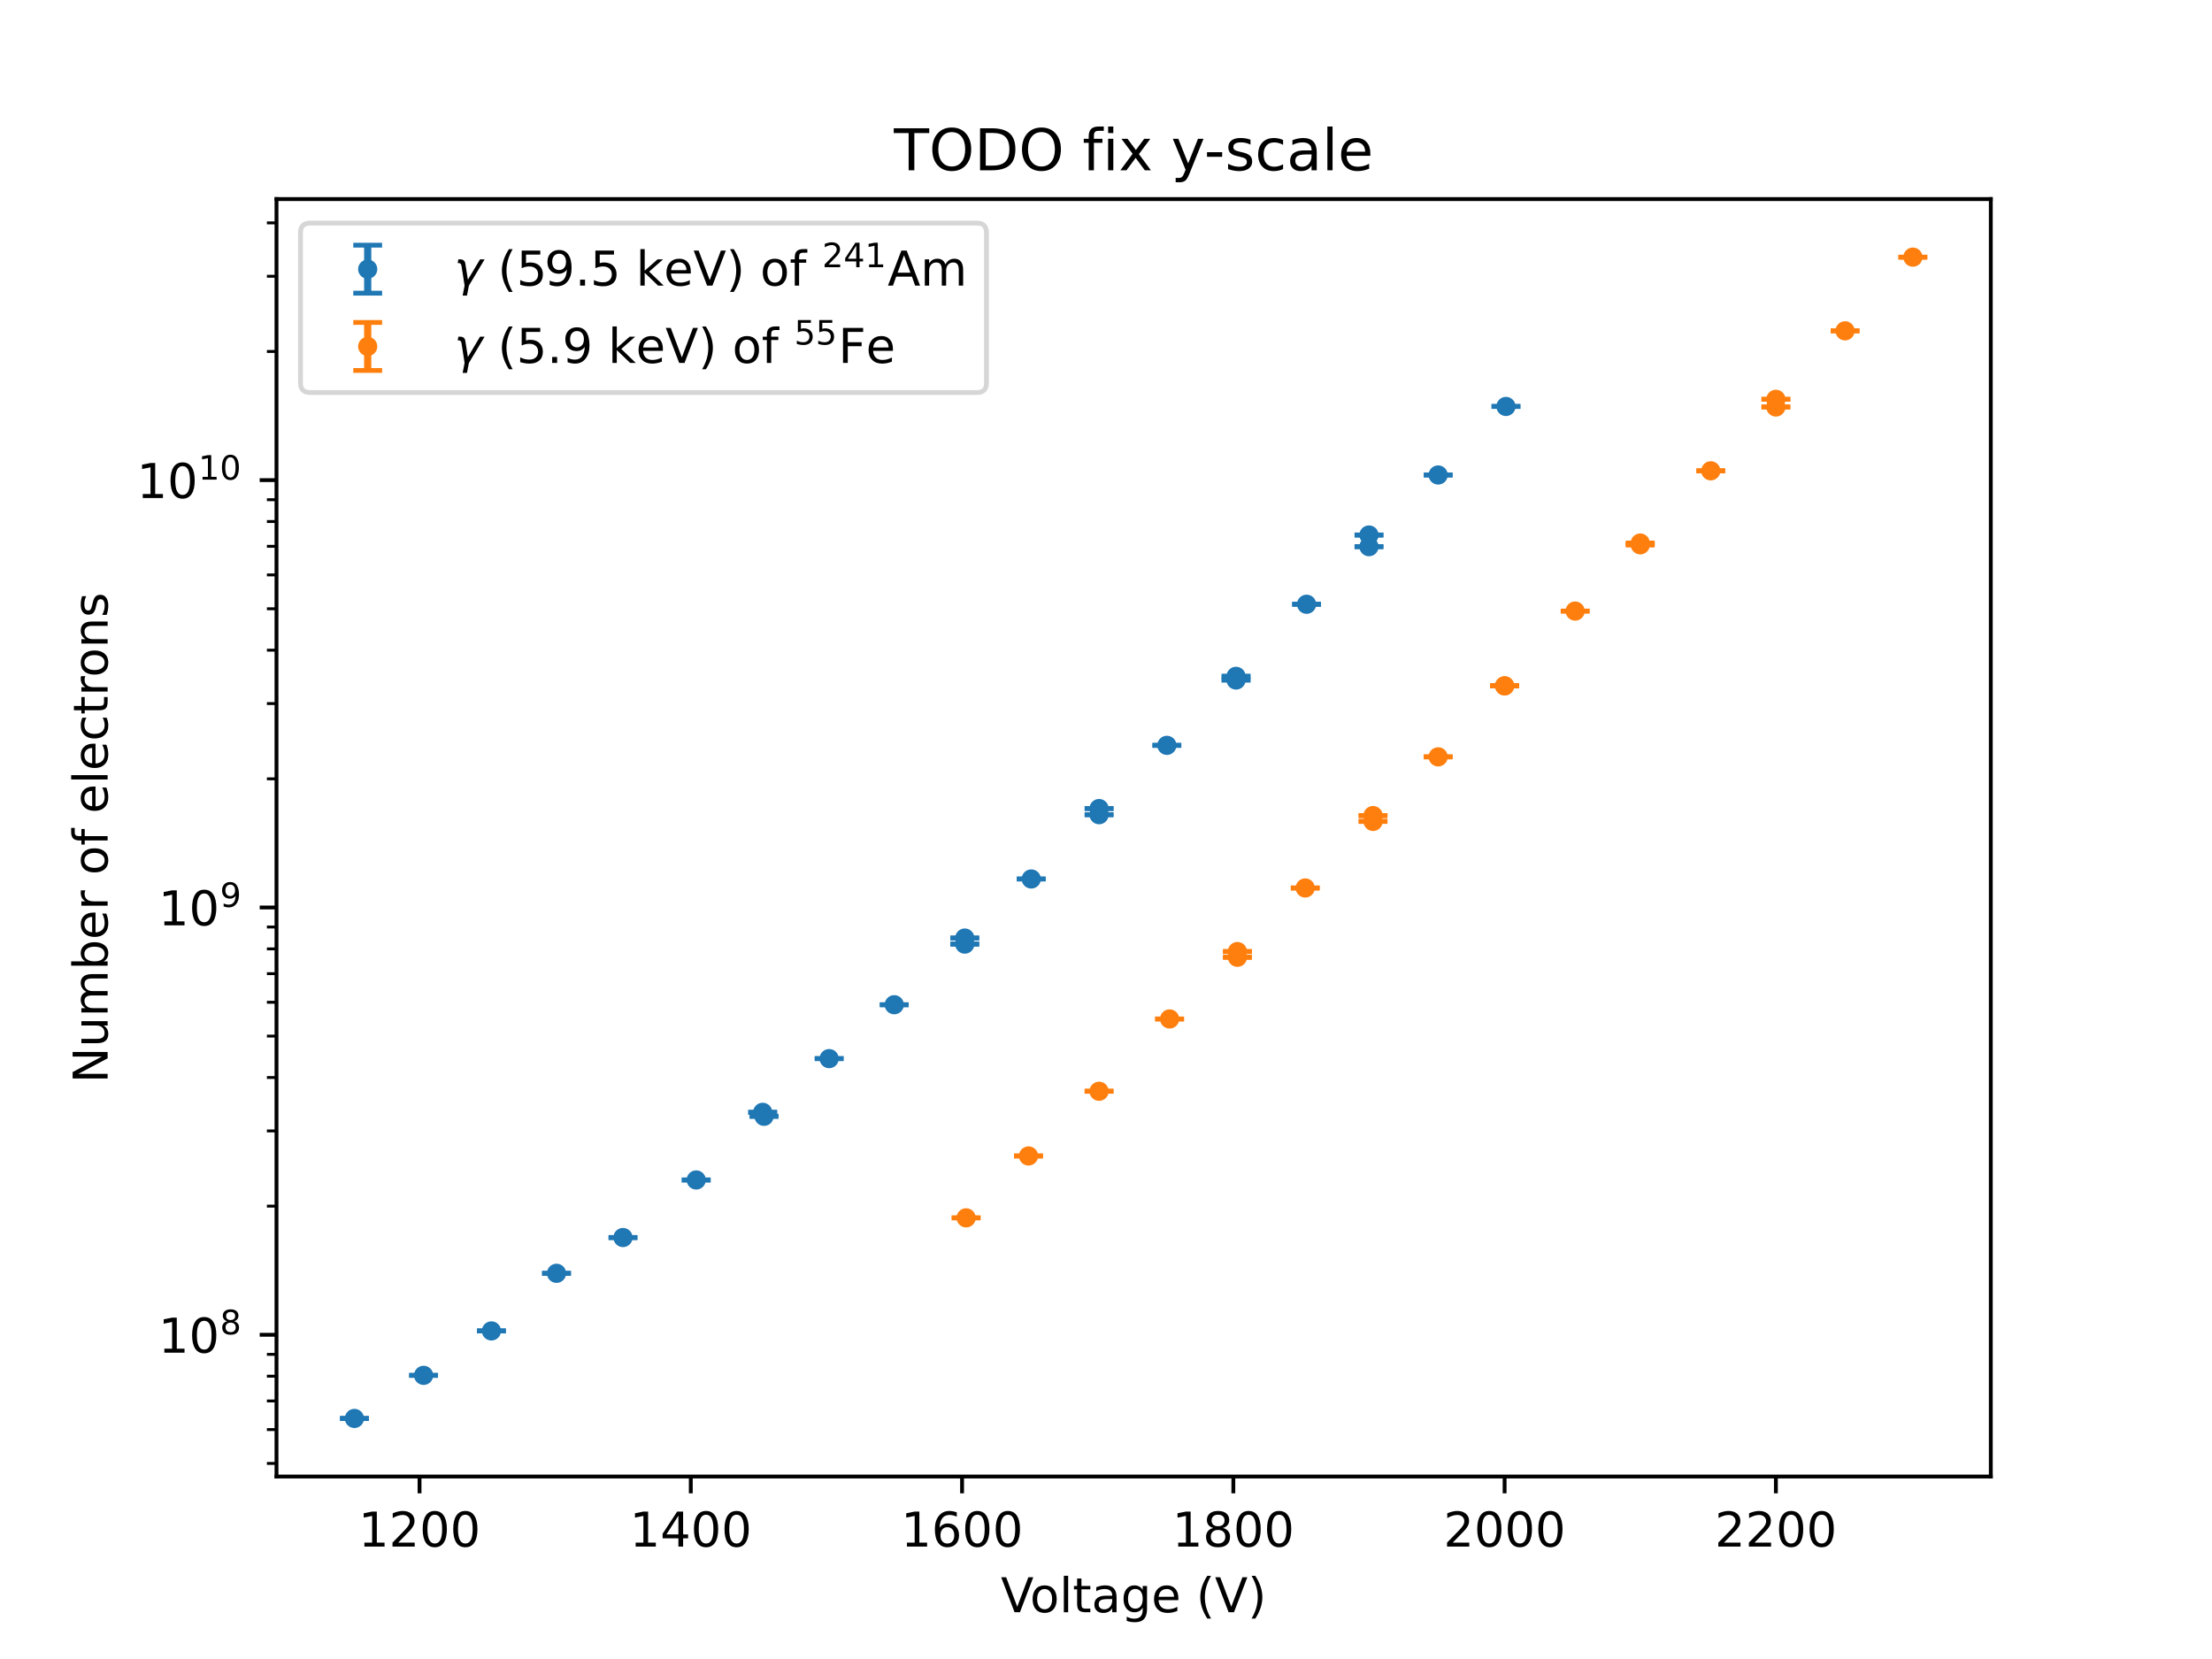 <?xml version="1.0" encoding="utf-8" standalone="no"?>
<!DOCTYPE svg PUBLIC "-//W3C//DTD SVG 1.1//EN"
  "http://www.w3.org/Graphics/SVG/1.1/DTD/svg11.dtd">
<!-- Created with matplotlib (https://matplotlib.org/) -->
<svg height="345.6pt" version="1.1" viewBox="0 0 460.8 345.6" width="460.8pt" xmlns="http://www.w3.org/2000/svg" xmlns:xlink="http://www.w3.org/1999/xlink">
 <defs>
  <style type="text/css">*{stroke-linecap:butt;stroke-linejoin:round;}</style>
 </defs>
 <g id="figure_1">
  <g id="patch_1">
   <path d="M 0 345.6 
L 460.8 345.6 
L 460.8 0 
L 0 0 
z
" style="fill:#ffffff;"/>
  </g>
  <g id="axes_1">
   <g id="patch_2">
    <path d="M 57.6 307.584 
L 414.72 307.584 
L 414.72 41.472 
L 57.6 41.472 
z
" style="fill:#ffffff;"/>
   </g>
   <g id="matplotlib.axis_1">
    <g id="xtick_1">
     <g id="line2d_1">
      <defs>
       <path d="M 0 0 
L 0 3.5 
" id="meca6035b9a" style="stroke:#000000;stroke-width:0.8;"/>
      </defs>
      <g>
       <use style="stroke:#000000;stroke-width:0.8;" x="87.395" xlink:href="#meca6035b9a" y="307.584"/>
      </g>
     </g>
     <g id="text_1">
      <!-- 1200 -->
      <g transform="translate(74.67 322.182)scale(0.1 -0.1)">
       <defs>
        <path d="M 12.406 8.297 
L 28.516 8.297 
L 28.516 63.922 
L 10.984 60.406 
L 10.984 69.391 
L 28.422 72.906 
L 38.281 72.906 
L 38.281 8.297 
L 54.391 8.297 
L 54.391 0 
L 12.406 0 
z
" id="DejaVuSans-49"/>
        <path d="M 19.188 8.297 
L 53.609 8.297 
L 53.609 0 
L 7.328 0 
L 7.328 8.297 
Q 12.938 14.109 22.625 23.891 
Q 32.328 33.688 34.812 36.531 
Q 39.547 41.844 41.422 45.531 
Q 43.312 49.219 43.312 52.781 
Q 43.312 58.594 39.234 62.25 
Q 35.156 65.922 28.609 65.922 
Q 23.969 65.922 18.812 64.312 
Q 13.672 62.703 7.812 59.422 
L 7.812 69.391 
Q 13.766 71.781 18.938 73 
Q 24.125 74.219 28.422 74.219 
Q 39.75 74.219 46.484 68.547 
Q 53.219 62.891 53.219 53.422 
Q 53.219 48.922 51.531 44.891 
Q 49.859 40.875 45.406 35.406 
Q 44.188 33.984 37.641 27.219 
Q 31.109 20.453 19.188 8.297 
z
" id="DejaVuSans-50"/>
        <path d="M 31.781 66.406 
Q 24.172 66.406 20.328 58.906 
Q 16.5 51.422 16.5 36.375 
Q 16.5 21.391 20.328 13.891 
Q 24.172 6.391 31.781 6.391 
Q 39.453 6.391 43.281 13.891 
Q 47.125 21.391 47.125 36.375 
Q 47.125 51.422 43.281 58.906 
Q 39.453 66.406 31.781 66.406 
z
M 31.781 74.219 
Q 44.047 74.219 50.516 64.516 
Q 56.984 54.828 56.984 36.375 
Q 56.984 17.969 50.516 8.266 
Q 44.047 -1.422 31.781 -1.422 
Q 19.531 -1.422 13.062 8.266 
Q 6.594 17.969 6.594 36.375 
Q 6.594 54.828 13.062 64.516 
Q 19.531 74.219 31.781 74.219 
z
" id="DejaVuSans-48"/>
       </defs>
       <use xlink:href="#DejaVuSans-49"/>
       <use x="63.623" xlink:href="#DejaVuSans-50"/>
       <use x="127.246" xlink:href="#DejaVuSans-48"/>
       <use x="190.869" xlink:href="#DejaVuSans-48"/>
      </g>
     </g>
    </g>
    <g id="xtick_2">
     <g id="line2d_2">
      <g>
       <use style="stroke:#000000;stroke-width:0.8;" x="143.906" xlink:href="#meca6035b9a" y="307.584"/>
      </g>
     </g>
     <g id="text_2">
      <!-- 1400 -->
      <g transform="translate(131.181 322.182)scale(0.1 -0.1)">
       <defs>
        <path d="M 37.797 64.312 
L 12.891 25.391 
L 37.797 25.391 
z
M 35.203 72.906 
L 47.609 72.906 
L 47.609 25.391 
L 58.016 25.391 
L 58.016 17.188 
L 47.609 17.188 
L 47.609 0 
L 37.797 0 
L 37.797 17.188 
L 4.891 17.188 
L 4.891 26.703 
z
" id="DejaVuSans-52"/>
       </defs>
       <use xlink:href="#DejaVuSans-49"/>
       <use x="63.623" xlink:href="#DejaVuSans-52"/>
       <use x="127.246" xlink:href="#DejaVuSans-48"/>
       <use x="190.869" xlink:href="#DejaVuSans-48"/>
      </g>
     </g>
    </g>
    <g id="xtick_3">
     <g id="line2d_3">
      <g>
       <use style="stroke:#000000;stroke-width:0.8;" x="200.417" xlink:href="#meca6035b9a" y="307.584"/>
      </g>
     </g>
     <g id="text_3">
      <!-- 1600 -->
      <g transform="translate(187.692 322.182)scale(0.1 -0.1)">
       <defs>
        <path d="M 33.016 40.375 
Q 26.375 40.375 22.484 35.828 
Q 18.609 31.297 18.609 23.391 
Q 18.609 15.531 22.484 10.953 
Q 26.375 6.391 33.016 6.391 
Q 39.656 6.391 43.531 10.953 
Q 47.406 15.531 47.406 23.391 
Q 47.406 31.297 43.531 35.828 
Q 39.656 40.375 33.016 40.375 
z
M 52.594 71.297 
L 52.594 62.312 
Q 48.875 64.062 45.094 64.984 
Q 41.312 65.922 37.594 65.922 
Q 27.828 65.922 22.672 59.328 
Q 17.531 52.734 16.797 39.406 
Q 19.672 43.656 24.016 45.922 
Q 28.375 48.188 33.594 48.188 
Q 44.578 48.188 50.953 41.516 
Q 57.328 34.859 57.328 23.391 
Q 57.328 12.156 50.688 5.359 
Q 44.047 -1.422 33.016 -1.422 
Q 20.359 -1.422 13.672 8.266 
Q 6.984 17.969 6.984 36.375 
Q 6.984 53.656 15.188 63.938 
Q 23.391 74.219 37.203 74.219 
Q 40.922 74.219 44.703 73.484 
Q 48.484 72.75 52.594 71.297 
z
" id="DejaVuSans-54"/>
       </defs>
       <use xlink:href="#DejaVuSans-49"/>
       <use x="63.623" xlink:href="#DejaVuSans-54"/>
       <use x="127.246" xlink:href="#DejaVuSans-48"/>
       <use x="190.869" xlink:href="#DejaVuSans-48"/>
      </g>
     </g>
    </g>
    <g id="xtick_4">
     <g id="line2d_4">
      <g>
       <use style="stroke:#000000;stroke-width:0.8;" x="256.928" xlink:href="#meca6035b9a" y="307.584"/>
      </g>
     </g>
     <g id="text_4">
      <!-- 1800 -->
      <g transform="translate(244.203 322.182)scale(0.1 -0.1)">
       <defs>
        <path d="M 31.781 34.625 
Q 24.75 34.625 20.719 30.859 
Q 16.703 27.094 16.703 20.516 
Q 16.703 13.922 20.719 10.156 
Q 24.75 6.391 31.781 6.391 
Q 38.812 6.391 42.859 10.172 
Q 46.922 13.969 46.922 20.516 
Q 46.922 27.094 42.891 30.859 
Q 38.875 34.625 31.781 34.625 
z
M 21.922 38.812 
Q 15.578 40.375 12.031 44.719 
Q 8.5 49.078 8.5 55.328 
Q 8.5 64.062 14.719 69.141 
Q 20.953 74.219 31.781 74.219 
Q 42.672 74.219 48.875 69.141 
Q 55.078 64.062 55.078 55.328 
Q 55.078 49.078 51.531 44.719 
Q 48 40.375 41.703 38.812 
Q 48.828 37.156 52.797 32.312 
Q 56.781 27.484 56.781 20.516 
Q 56.781 9.906 50.312 4.234 
Q 43.844 -1.422 31.781 -1.422 
Q 19.734 -1.422 13.25 4.234 
Q 6.781 9.906 6.781 20.516 
Q 6.781 27.484 10.781 32.312 
Q 14.797 37.156 21.922 38.812 
z
M 18.312 54.391 
Q 18.312 48.734 21.844 45.562 
Q 25.391 42.391 31.781 42.391 
Q 38.141 42.391 41.719 45.562 
Q 45.312 48.734 45.312 54.391 
Q 45.312 60.062 41.719 63.234 
Q 38.141 66.406 31.781 66.406 
Q 25.391 66.406 21.844 63.234 
Q 18.312 60.062 18.312 54.391 
z
" id="DejaVuSans-56"/>
       </defs>
       <use xlink:href="#DejaVuSans-49"/>
       <use x="63.623" xlink:href="#DejaVuSans-56"/>
       <use x="127.246" xlink:href="#DejaVuSans-48"/>
       <use x="190.869" xlink:href="#DejaVuSans-48"/>
      </g>
     </g>
    </g>
    <g id="xtick_5">
     <g id="line2d_5">
      <g>
       <use style="stroke:#000000;stroke-width:0.8;" x="313.439" xlink:href="#meca6035b9a" y="307.584"/>
      </g>
     </g>
     <g id="text_5">
      <!-- 2000 -->
      <g transform="translate(300.714 322.182)scale(0.1 -0.1)">
       <use xlink:href="#DejaVuSans-50"/>
       <use x="63.623" xlink:href="#DejaVuSans-48"/>
       <use x="127.246" xlink:href="#DejaVuSans-48"/>
       <use x="190.869" xlink:href="#DejaVuSans-48"/>
      </g>
     </g>
    </g>
    <g id="xtick_6">
     <g id="line2d_6">
      <g>
       <use style="stroke:#000000;stroke-width:0.8;" x="369.949" xlink:href="#meca6035b9a" y="307.584"/>
      </g>
     </g>
     <g id="text_6">
      <!-- 2200 -->
      <g transform="translate(357.224 322.182)scale(0.1 -0.1)">
       <use xlink:href="#DejaVuSans-50"/>
       <use x="63.623" xlink:href="#DejaVuSans-50"/>
       <use x="127.246" xlink:href="#DejaVuSans-48"/>
       <use x="190.869" xlink:href="#DejaVuSans-48"/>
      </g>
     </g>
    </g>
    <g id="text_7">
     <!-- Voltage (V) -->
     <g transform="translate(208.493 335.861)scale(0.1 -0.1)">
      <defs>
       <path d="M 28.609 0 
L 0.781 72.906 
L 11.078 72.906 
L 34.188 11.531 
L 57.328 72.906 
L 67.578 72.906 
L 39.797 0 
z
" id="DejaVuSans-86"/>
       <path d="M 30.609 48.391 
Q 23.391 48.391 19.188 42.75 
Q 14.984 37.109 14.984 27.297 
Q 14.984 17.484 19.156 11.844 
Q 23.344 6.203 30.609 6.203 
Q 37.797 6.203 41.984 11.859 
Q 46.188 17.531 46.188 27.297 
Q 46.188 37.016 41.984 42.703 
Q 37.797 48.391 30.609 48.391 
z
M 30.609 56 
Q 42.328 56 49.016 48.375 
Q 55.719 40.766 55.719 27.297 
Q 55.719 13.875 49.016 6.219 
Q 42.328 -1.422 30.609 -1.422 
Q 18.844 -1.422 12.172 6.219 
Q 5.516 13.875 5.516 27.297 
Q 5.516 40.766 12.172 48.375 
Q 18.844 56 30.609 56 
z
" id="DejaVuSans-111"/>
       <path d="M 9.422 75.984 
L 18.406 75.984 
L 18.406 0 
L 9.422 0 
z
" id="DejaVuSans-108"/>
       <path d="M 18.312 70.219 
L 18.312 54.688 
L 36.812 54.688 
L 36.812 47.703 
L 18.312 47.703 
L 18.312 18.016 
Q 18.312 11.328 20.141 9.422 
Q 21.969 7.516 27.594 7.516 
L 36.812 7.516 
L 36.812 0 
L 27.594 0 
Q 17.188 0 13.234 3.875 
Q 9.281 7.766 9.281 18.016 
L 9.281 47.703 
L 2.688 47.703 
L 2.688 54.688 
L 9.281 54.688 
L 9.281 70.219 
z
" id="DejaVuSans-116"/>
       <path d="M 34.281 27.484 
Q 23.391 27.484 19.188 25 
Q 14.984 22.516 14.984 16.5 
Q 14.984 11.719 18.141 8.906 
Q 21.297 6.109 26.703 6.109 
Q 34.188 6.109 38.703 11.406 
Q 43.219 16.703 43.219 25.484 
L 43.219 27.484 
z
M 52.203 31.203 
L 52.203 0 
L 43.219 0 
L 43.219 8.297 
Q 40.141 3.328 35.547 0.953 
Q 30.953 -1.422 24.312 -1.422 
Q 15.922 -1.422 10.953 3.297 
Q 6 8.016 6 15.922 
Q 6 25.141 12.172 29.828 
Q 18.359 34.516 30.609 34.516 
L 43.219 34.516 
L 43.219 35.406 
Q 43.219 41.609 39.141 45 
Q 35.062 48.391 27.688 48.391 
Q 23 48.391 18.547 47.266 
Q 14.109 46.141 10.016 43.891 
L 10.016 52.203 
Q 14.938 54.109 19.578 55.047 
Q 24.219 56 28.609 56 
Q 40.484 56 46.344 49.844 
Q 52.203 43.703 52.203 31.203 
z
" id="DejaVuSans-97"/>
       <path d="M 45.406 27.984 
Q 45.406 37.75 41.375 43.109 
Q 37.359 48.484 30.078 48.484 
Q 22.859 48.484 18.828 43.109 
Q 14.797 37.75 14.797 27.984 
Q 14.797 18.266 18.828 12.891 
Q 22.859 7.516 30.078 7.516 
Q 37.359 7.516 41.375 12.891 
Q 45.406 18.266 45.406 27.984 
z
M 54.391 6.781 
Q 54.391 -7.172 48.188 -13.984 
Q 42 -20.797 29.203 -20.797 
Q 24.469 -20.797 20.266 -20.094 
Q 16.062 -19.391 12.109 -17.922 
L 12.109 -9.188 
Q 16.062 -11.328 19.922 -12.344 
Q 23.781 -13.375 27.781 -13.375 
Q 36.625 -13.375 41.016 -8.766 
Q 45.406 -4.156 45.406 5.172 
L 45.406 9.625 
Q 42.625 4.781 38.281 2.391 
Q 33.938 0 27.875 0 
Q 17.828 0 11.672 7.656 
Q 5.516 15.328 5.516 27.984 
Q 5.516 40.672 11.672 48.328 
Q 17.828 56 27.875 56 
Q 33.938 56 38.281 53.609 
Q 42.625 51.219 45.406 46.391 
L 45.406 54.688 
L 54.391 54.688 
z
" id="DejaVuSans-103"/>
       <path d="M 56.203 29.594 
L 56.203 25.203 
L 14.891 25.203 
Q 15.484 15.922 20.484 11.062 
Q 25.484 6.203 34.422 6.203 
Q 39.594 6.203 44.453 7.469 
Q 49.312 8.734 54.109 11.281 
L 54.109 2.781 
Q 49.266 0.734 44.188 -0.344 
Q 39.109 -1.422 33.891 -1.422 
Q 20.797 -1.422 13.156 6.188 
Q 5.516 13.812 5.516 26.812 
Q 5.516 40.234 12.766 48.109 
Q 20.016 56 32.328 56 
Q 43.359 56 49.781 48.891 
Q 56.203 41.797 56.203 29.594 
z
M 47.219 32.234 
Q 47.125 39.594 43.094 43.984 
Q 39.062 48.391 32.422 48.391 
Q 24.906 48.391 20.391 44.141 
Q 15.875 39.891 15.188 32.172 
z
" id="DejaVuSans-101"/>
       <path id="DejaVuSans-32"/>
       <path d="M 31 75.875 
Q 24.469 64.656 21.281 53.656 
Q 18.109 42.672 18.109 31.391 
Q 18.109 20.125 21.312 9.062 
Q 24.516 -2 31 -13.188 
L 23.188 -13.188 
Q 15.875 -1.703 12.234 9.375 
Q 8.594 20.453 8.594 31.391 
Q 8.594 42.281 12.203 53.312 
Q 15.828 64.359 23.188 75.875 
z
" id="DejaVuSans-40"/>
       <path d="M 8.016 75.875 
L 15.828 75.875 
Q 23.141 64.359 26.781 53.312 
Q 30.422 42.281 30.422 31.391 
Q 30.422 20.453 26.781 9.375 
Q 23.141 -1.703 15.828 -13.188 
L 8.016 -13.188 
Q 14.5 -2 17.703 9.062 
Q 20.906 20.125 20.906 31.391 
Q 20.906 42.672 17.703 53.656 
Q 14.5 64.656 8.016 75.875 
z
" id="DejaVuSans-41"/>
      </defs>
      <use xlink:href="#DejaVuSans-86"/>
      <use x="60.658" xlink:href="#DejaVuSans-111"/>
      <use x="121.84" xlink:href="#DejaVuSans-108"/>
      <use x="149.623" xlink:href="#DejaVuSans-116"/>
      <use x="188.832" xlink:href="#DejaVuSans-97"/>
      <use x="250.111" xlink:href="#DejaVuSans-103"/>
      <use x="313.588" xlink:href="#DejaVuSans-101"/>
      <use x="375.111" xlink:href="#DejaVuSans-32"/>
      <use x="406.898" xlink:href="#DejaVuSans-40"/>
      <use x="445.912" xlink:href="#DejaVuSans-86"/>
      <use x="514.32" xlink:href="#DejaVuSans-41"/>
     </g>
    </g>
   </g>
   <g id="matplotlib.axis_2">
    <g id="ytick_1">
     <g id="line2d_7">
      <defs>
       <path d="M 0 0 
L -3.5 0 
" id="mf73bcf5fb2" style="stroke:#000000;stroke-width:0.8;"/>
      </defs>
      <g>
       <use style="stroke:#000000;stroke-width:0.8;" x="57.6" xlink:href="#mf73bcf5fb2" y="278.061"/>
      </g>
     </g>
     <g id="text_8">
      <!-- $\mathdefault{10^{8}}$ -->
      <g transform="translate(33 281.86)scale(0.1 -0.1)">
       <use transform="translate(0 0.766)" xlink:href="#DejaVuSans-49"/>
       <use transform="translate(63.623 0.766)" xlink:href="#DejaVuSans-48"/>
       <use transform="translate(128.203 39.047)scale(0.7)" xlink:href="#DejaVuSans-56"/>
      </g>
     </g>
    </g>
    <g id="ytick_2">
     <g id="line2d_8">
      <g>
       <use style="stroke:#000000;stroke-width:0.8;" x="57.6" xlink:href="#mf73bcf5fb2" y="189.041"/>
      </g>
     </g>
     <g id="text_9">
      <!-- $\mathdefault{10^{9}}$ -->
      <g transform="translate(33 192.84)scale(0.1 -0.1)">
       <defs>
        <path d="M 10.984 1.516 
L 10.984 10.5 
Q 14.703 8.734 18.5 7.812 
Q 22.312 6.891 25.984 6.891 
Q 35.75 6.891 40.891 13.453 
Q 46.047 20.016 46.781 33.406 
Q 43.953 29.203 39.594 26.953 
Q 35.25 24.703 29.984 24.703 
Q 19.047 24.703 12.672 31.312 
Q 6.297 37.938 6.297 49.422 
Q 6.297 60.641 12.938 67.422 
Q 19.578 74.219 30.609 74.219 
Q 43.266 74.219 49.922 64.516 
Q 56.594 54.828 56.594 36.375 
Q 56.594 19.141 48.406 8.859 
Q 40.234 -1.422 26.422 -1.422 
Q 22.703 -1.422 18.891 -0.688 
Q 15.094 0.047 10.984 1.516 
z
M 30.609 32.422 
Q 37.25 32.422 41.125 36.953 
Q 45.016 41.5 45.016 49.422 
Q 45.016 57.281 41.125 61.844 
Q 37.25 66.406 30.609 66.406 
Q 23.969 66.406 20.094 61.844 
Q 16.219 57.281 16.219 49.422 
Q 16.219 41.5 20.094 36.953 
Q 23.969 32.422 30.609 32.422 
z
" id="DejaVuSans-57"/>
       </defs>
       <use transform="translate(0 0.766)" xlink:href="#DejaVuSans-49"/>
       <use transform="translate(63.623 0.766)" xlink:href="#DejaVuSans-48"/>
       <use transform="translate(128.203 39.047)scale(0.7)" xlink:href="#DejaVuSans-57"/>
      </g>
     </g>
    </g>
    <g id="ytick_3">
     <g id="line2d_9">
      <g>
       <use style="stroke:#000000;stroke-width:0.8;" x="57.6" xlink:href="#mf73bcf5fb2" y="100.02"/>
      </g>
     </g>
     <g id="text_10">
      <!-- $\mathdefault{10^{10}}$ -->
      <g transform="translate(28.5 103.82)scale(0.1 -0.1)">
       <use transform="translate(0 0.766)" xlink:href="#DejaVuSans-49"/>
       <use transform="translate(63.623 0.766)" xlink:href="#DejaVuSans-48"/>
       <use transform="translate(128.203 39.047)scale(0.7)" xlink:href="#DejaVuSans-49"/>
       <use transform="translate(172.739 39.047)scale(0.7)" xlink:href="#DejaVuSans-48"/>
      </g>
     </g>
    </g>
    <g id="ytick_4">
     <g id="line2d_10">
      <defs>
       <path d="M 0 0 
L -2 0 
" id="m2ec163ac9a" style="stroke:#000000;stroke-width:0.6;"/>
      </defs>
      <g>
       <use style="stroke:#000000;stroke-width:0.6;" x="57.6" xlink:href="#m2ec163ac9a" y="304.859"/>
      </g>
     </g>
    </g>
    <g id="ytick_5">
     <g id="line2d_11">
      <g>
       <use style="stroke:#000000;stroke-width:0.6;" x="57.6" xlink:href="#m2ec163ac9a" y="297.81"/>
      </g>
     </g>
    </g>
    <g id="ytick_6">
     <g id="line2d_12">
      <g>
       <use style="stroke:#000000;stroke-width:0.6;" x="57.6" xlink:href="#m2ec163ac9a" y="291.85"/>
      </g>
     </g>
    </g>
    <g id="ytick_7">
     <g id="line2d_13">
      <g>
       <use style="stroke:#000000;stroke-width:0.6;" x="57.6" xlink:href="#m2ec163ac9a" y="286.688"/>
      </g>
     </g>
    </g>
    <g id="ytick_8">
     <g id="line2d_14">
      <g>
       <use style="stroke:#000000;stroke-width:0.6;" x="57.6" xlink:href="#m2ec163ac9a" y="282.134"/>
      </g>
     </g>
    </g>
    <g id="ytick_9">
     <g id="line2d_15">
      <g>
       <use style="stroke:#000000;stroke-width:0.6;" x="57.6" xlink:href="#m2ec163ac9a" y="251.263"/>
      </g>
     </g>
    </g>
    <g id="ytick_10">
     <g id="line2d_16">
      <g>
       <use style="stroke:#000000;stroke-width:0.6;" x="57.6" xlink:href="#m2ec163ac9a" y="235.588"/>
      </g>
     </g>
    </g>
    <g id="ytick_11">
     <g id="line2d_17">
      <g>
       <use style="stroke:#000000;stroke-width:0.6;" x="57.6" xlink:href="#m2ec163ac9a" y="224.465"/>
      </g>
     </g>
    </g>
    <g id="ytick_12">
     <g id="line2d_18">
      <g>
       <use style="stroke:#000000;stroke-width:0.6;" x="57.6" xlink:href="#m2ec163ac9a" y="215.838"/>
      </g>
     </g>
    </g>
    <g id="ytick_13">
     <g id="line2d_19">
      <g>
       <use style="stroke:#000000;stroke-width:0.6;" x="57.6" xlink:href="#m2ec163ac9a" y="208.79"/>
      </g>
     </g>
    </g>
    <g id="ytick_14">
     <g id="line2d_20">
      <g>
       <use style="stroke:#000000;stroke-width:0.6;" x="57.6" xlink:href="#m2ec163ac9a" y="202.83"/>
      </g>
     </g>
    </g>
    <g id="ytick_15">
     <g id="line2d_21">
      <g>
       <use style="stroke:#000000;stroke-width:0.6;" x="57.6" xlink:href="#m2ec163ac9a" y="197.668"/>
      </g>
     </g>
    </g>
    <g id="ytick_16">
     <g id="line2d_22">
      <g>
       <use style="stroke:#000000;stroke-width:0.6;" x="57.6" xlink:href="#m2ec163ac9a" y="193.114"/>
      </g>
     </g>
    </g>
    <g id="ytick_17">
     <g id="line2d_23">
      <g>
       <use style="stroke:#000000;stroke-width:0.6;" x="57.6" xlink:href="#m2ec163ac9a" y="162.243"/>
      </g>
     </g>
    </g>
    <g id="ytick_18">
     <g id="line2d_24">
      <g>
       <use style="stroke:#000000;stroke-width:0.6;" x="57.6" xlink:href="#m2ec163ac9a" y="146.567"/>
      </g>
     </g>
    </g>
    <g id="ytick_19">
     <g id="line2d_25">
      <g>
       <use style="stroke:#000000;stroke-width:0.6;" x="57.6" xlink:href="#m2ec163ac9a" y="135.445"/>
      </g>
     </g>
    </g>
    <g id="ytick_20">
     <g id="line2d_26">
      <g>
       <use style="stroke:#000000;stroke-width:0.6;" x="57.6" xlink:href="#m2ec163ac9a" y="126.818"/>
      </g>
     </g>
    </g>
    <g id="ytick_21">
     <g id="line2d_27">
      <g>
       <use style="stroke:#000000;stroke-width:0.6;" x="57.6" xlink:href="#m2ec163ac9a" y="119.769"/>
      </g>
     </g>
    </g>
    <g id="ytick_22">
     <g id="line2d_28">
      <g>
       <use style="stroke:#000000;stroke-width:0.6;" x="57.6" xlink:href="#m2ec163ac9a" y="113.81"/>
      </g>
     </g>
    </g>
    <g id="ytick_23">
     <g id="line2d_29">
      <g>
       <use style="stroke:#000000;stroke-width:0.6;" x="57.6" xlink:href="#m2ec163ac9a" y="108.647"/>
      </g>
     </g>
    </g>
    <g id="ytick_24">
     <g id="line2d_30">
      <g>
       <use style="stroke:#000000;stroke-width:0.6;" x="57.6" xlink:href="#m2ec163ac9a" y="104.094"/>
      </g>
     </g>
    </g>
    <g id="ytick_25">
     <g id="line2d_31">
      <g>
       <use style="stroke:#000000;stroke-width:0.6;" x="57.6" xlink:href="#m2ec163ac9a" y="73.222"/>
      </g>
     </g>
    </g>
    <g id="ytick_26">
     <g id="line2d_32">
      <g>
       <use style="stroke:#000000;stroke-width:0.6;" x="57.6" xlink:href="#m2ec163ac9a" y="57.547"/>
      </g>
     </g>
    </g>
    <g id="ytick_27">
     <g id="line2d_33">
      <g>
       <use style="stroke:#000000;stroke-width:0.6;" x="57.6" xlink:href="#m2ec163ac9a" y="46.425"/>
      </g>
     </g>
    </g>
    <g id="text_11">
     <!-- Number of electrons -->
     <g transform="translate(22.42 225.639)rotate(-90)scale(0.1 -0.1)">
      <defs>
       <path d="M 9.812 72.906 
L 23.094 72.906 
L 55.422 11.922 
L 55.422 72.906 
L 64.984 72.906 
L 64.984 0 
L 51.703 0 
L 19.391 60.984 
L 19.391 0 
L 9.812 0 
z
" id="DejaVuSans-78"/>
       <path d="M 8.5 21.578 
L 8.5 54.688 
L 17.484 54.688 
L 17.484 21.922 
Q 17.484 14.156 20.5 10.266 
Q 23.531 6.391 29.594 6.391 
Q 36.859 6.391 41.078 11.031 
Q 45.312 15.672 45.312 23.688 
L 45.312 54.688 
L 54.297 54.688 
L 54.297 0 
L 45.312 0 
L 45.312 8.406 
Q 42.047 3.422 37.719 1 
Q 33.406 -1.422 27.688 -1.422 
Q 18.266 -1.422 13.375 4.438 
Q 8.5 10.297 8.5 21.578 
z
M 31.109 56 
z
" id="DejaVuSans-117"/>
       <path d="M 52 44.188 
Q 55.375 50.25 60.062 53.125 
Q 64.75 56 71.094 56 
Q 79.641 56 84.281 50.016 
Q 88.922 44.047 88.922 33.016 
L 88.922 0 
L 79.891 0 
L 79.891 32.719 
Q 79.891 40.578 77.094 44.375 
Q 74.312 48.188 68.609 48.188 
Q 61.625 48.188 57.562 43.547 
Q 53.516 38.922 53.516 30.906 
L 53.516 0 
L 44.484 0 
L 44.484 32.719 
Q 44.484 40.625 41.703 44.406 
Q 38.922 48.188 33.109 48.188 
Q 26.219 48.188 22.156 43.531 
Q 18.109 38.875 18.109 30.906 
L 18.109 0 
L 9.078 0 
L 9.078 54.688 
L 18.109 54.688 
L 18.109 46.188 
Q 21.188 51.219 25.484 53.609 
Q 29.781 56 35.688 56 
Q 41.656 56 45.828 52.969 
Q 50 49.953 52 44.188 
z
" id="DejaVuSans-109"/>
       <path d="M 48.688 27.297 
Q 48.688 37.203 44.609 42.844 
Q 40.531 48.484 33.406 48.484 
Q 26.266 48.484 22.188 42.844 
Q 18.109 37.203 18.109 27.297 
Q 18.109 17.391 22.188 11.75 
Q 26.266 6.109 33.406 6.109 
Q 40.531 6.109 44.609 11.75 
Q 48.688 17.391 48.688 27.297 
z
M 18.109 46.391 
Q 20.953 51.266 25.266 53.625 
Q 29.594 56 35.594 56 
Q 45.562 56 51.781 48.094 
Q 58.016 40.188 58.016 27.297 
Q 58.016 14.406 51.781 6.484 
Q 45.562 -1.422 35.594 -1.422 
Q 29.594 -1.422 25.266 0.953 
Q 20.953 3.328 18.109 8.203 
L 18.109 0 
L 9.078 0 
L 9.078 75.984 
L 18.109 75.984 
z
" id="DejaVuSans-98"/>
       <path d="M 41.109 46.297 
Q 39.594 47.172 37.812 47.578 
Q 36.031 48 33.891 48 
Q 26.266 48 22.188 43.047 
Q 18.109 38.094 18.109 28.812 
L 18.109 0 
L 9.078 0 
L 9.078 54.688 
L 18.109 54.688 
L 18.109 46.188 
Q 20.953 51.172 25.484 53.578 
Q 30.031 56 36.531 56 
Q 37.453 56 38.578 55.875 
Q 39.703 55.766 41.062 55.516 
z
" id="DejaVuSans-114"/>
       <path d="M 37.109 75.984 
L 37.109 68.5 
L 28.516 68.5 
Q 23.688 68.5 21.797 66.547 
Q 19.922 64.594 19.922 59.516 
L 19.922 54.688 
L 34.719 54.688 
L 34.719 47.703 
L 19.922 47.703 
L 19.922 0 
L 10.891 0 
L 10.891 47.703 
L 2.297 47.703 
L 2.297 54.688 
L 10.891 54.688 
L 10.891 58.5 
Q 10.891 67.625 15.141 71.797 
Q 19.391 75.984 28.609 75.984 
z
" id="DejaVuSans-102"/>
       <path d="M 48.781 52.594 
L 48.781 44.188 
Q 44.969 46.297 41.141 47.344 
Q 37.312 48.391 33.406 48.391 
Q 24.656 48.391 19.812 42.844 
Q 14.984 37.312 14.984 27.297 
Q 14.984 17.281 19.812 11.734 
Q 24.656 6.203 33.406 6.203 
Q 37.312 6.203 41.141 7.25 
Q 44.969 8.297 48.781 10.406 
L 48.781 2.094 
Q 45.016 0.344 40.984 -0.531 
Q 36.969 -1.422 32.422 -1.422 
Q 20.062 -1.422 12.781 6.344 
Q 5.516 14.109 5.516 27.297 
Q 5.516 40.672 12.859 48.328 
Q 20.219 56 33.016 56 
Q 37.156 56 41.109 55.141 
Q 45.062 54.297 48.781 52.594 
z
" id="DejaVuSans-99"/>
       <path d="M 54.891 33.016 
L 54.891 0 
L 45.906 0 
L 45.906 32.719 
Q 45.906 40.484 42.875 44.328 
Q 39.844 48.188 33.797 48.188 
Q 26.516 48.188 22.312 43.547 
Q 18.109 38.922 18.109 30.906 
L 18.109 0 
L 9.078 0 
L 9.078 54.688 
L 18.109 54.688 
L 18.109 46.188 
Q 21.344 51.125 25.703 53.562 
Q 30.078 56 35.797 56 
Q 45.219 56 50.047 50.172 
Q 54.891 44.344 54.891 33.016 
z
" id="DejaVuSans-110"/>
       <path d="M 44.281 53.078 
L 44.281 44.578 
Q 40.484 46.531 36.375 47.5 
Q 32.281 48.484 27.875 48.484 
Q 21.188 48.484 17.844 46.438 
Q 14.5 44.391 14.5 40.281 
Q 14.5 37.156 16.891 35.375 
Q 19.281 33.594 26.516 31.984 
L 29.594 31.297 
Q 39.156 29.25 43.188 25.516 
Q 47.219 21.781 47.219 15.094 
Q 47.219 7.469 41.188 3.016 
Q 35.156 -1.422 24.609 -1.422 
Q 20.219 -1.422 15.453 -0.562 
Q 10.688 0.297 5.422 2 
L 5.422 11.281 
Q 10.406 8.688 15.234 7.391 
Q 20.062 6.109 24.812 6.109 
Q 31.156 6.109 34.562 8.281 
Q 37.984 10.453 37.984 14.406 
Q 37.984 18.062 35.516 20.016 
Q 33.062 21.969 24.703 23.781 
L 21.578 24.516 
Q 13.234 26.266 9.516 29.906 
Q 5.812 33.547 5.812 39.891 
Q 5.812 47.609 11.281 51.797 
Q 16.75 56 26.812 56 
Q 31.781 56 36.172 55.266 
Q 40.578 54.547 44.281 53.078 
z
" id="DejaVuSans-115"/>
      </defs>
      <use xlink:href="#DejaVuSans-78"/>
      <use x="74.805" xlink:href="#DejaVuSans-117"/>
      <use x="138.184" xlink:href="#DejaVuSans-109"/>
      <use x="235.596" xlink:href="#DejaVuSans-98"/>
      <use x="299.072" xlink:href="#DejaVuSans-101"/>
      <use x="360.596" xlink:href="#DejaVuSans-114"/>
      <use x="401.709" xlink:href="#DejaVuSans-32"/>
      <use x="433.496" xlink:href="#DejaVuSans-111"/>
      <use x="494.678" xlink:href="#DejaVuSans-102"/>
      <use x="529.883" xlink:href="#DejaVuSans-32"/>
      <use x="561.67" xlink:href="#DejaVuSans-101"/>
      <use x="623.193" xlink:href="#DejaVuSans-108"/>
      <use x="650.977" xlink:href="#DejaVuSans-101"/>
      <use x="712.5" xlink:href="#DejaVuSans-99"/>
      <use x="767.48" xlink:href="#DejaVuSans-116"/>
      <use x="806.689" xlink:href="#DejaVuSans-114"/>
      <use x="845.553" xlink:href="#DejaVuSans-111"/>
      <use x="906.734" xlink:href="#DejaVuSans-110"/>
      <use x="970.113" xlink:href="#DejaVuSans-115"/>
     </g>
    </g>
   </g>
   <g id="LineCollection_1">
    <path clip-path="url(#pcfa503d8eb)" d="M 73.833 295.488 
L 73.833 295.488 
" style="fill:none;stroke:#1f77b4;stroke-width:1.5;"/>
    <path clip-path="url(#pcfa503d8eb)" d="M 88.243 286.51 
L 88.243 286.51 
" style="fill:none;stroke:#1f77b4;stroke-width:1.5;"/>
    <path clip-path="url(#pcfa503d8eb)" d="M 102.371 277.255 
L 102.371 277.255 
" style="fill:none;stroke:#1f77b4;stroke-width:1.5;"/>
    <path clip-path="url(#pcfa503d8eb)" d="M 115.933 265.253 
L 115.933 265.253 
" style="fill:none;stroke:#1f77b4;stroke-width:1.5;"/>
    <path clip-path="url(#pcfa503d8eb)" d="M 129.778 257.8 
L 129.778 257.8 
" style="fill:none;stroke:#1f77b4;stroke-width:1.5;"/>
    <path clip-path="url(#pcfa503d8eb)" d="M 145.036 245.808 
L 145.036 245.808 
" style="fill:none;stroke:#1f77b4;stroke-width:1.5;"/>
    <path clip-path="url(#pcfa503d8eb)" d="M 159.164 232.545 
L 159.164 232.545 
" style="fill:none;stroke:#1f77b4;stroke-width:1.5;"/>
    <path clip-path="url(#pcfa503d8eb)" d="M 158.881 231.719 
L 158.881 231.719 
" style="fill:none;stroke:#1f77b4;stroke-width:1.5;"/>
    <path clip-path="url(#pcfa503d8eb)" d="M 172.727 220.53 
L 172.727 220.53 
" style="fill:none;stroke:#1f77b4;stroke-width:1.5;"/>
    <path clip-path="url(#pcfa503d8eb)" d="M 186.289 209.304 
L 186.289 209.304 
" style="fill:none;stroke:#1f77b4;stroke-width:1.5;"/>
    <path clip-path="url(#pcfa503d8eb)" d="M 200.982 195.413 
L 200.982 195.413 
" style="fill:none;stroke:#1f77b4;stroke-width:1.5;"/>
    <path clip-path="url(#pcfa503d8eb)" d="M 200.982 196.676 
L 200.982 196.676 
" style="fill:none;stroke:#1f77b4;stroke-width:1.5;"/>
    <path clip-path="url(#pcfa503d8eb)" d="M 214.827 183.107 
L 214.827 183.107 
" style="fill:none;stroke:#1f77b4;stroke-width:1.5;"/>
    <path clip-path="url(#pcfa503d8eb)" d="M 228.955 169.717 
L 228.955 169.717 
" style="fill:none;stroke:#1f77b4;stroke-width:1.5;"/>
    <path clip-path="url(#pcfa503d8eb)" d="M 228.955 168.438 
L 228.955 168.438 
" style="fill:none;stroke:#1f77b4;stroke-width:1.5;"/>
    <path clip-path="url(#pcfa503d8eb)" d="M 243.083 155.27 
L 243.083 155.27 
" style="fill:none;stroke:#1f77b4;stroke-width:1.5;"/>
    <path clip-path="url(#pcfa503d8eb)" d="M 257.493 141.66 
L 257.493 141.66 
" style="fill:none;stroke:#1f77b4;stroke-width:1.5;"/>
    <path clip-path="url(#pcfa503d8eb)" d="M 257.493 140.893 
L 257.493 140.893 
" style="fill:none;stroke:#1f77b4;stroke-width:1.5;"/>
    <path clip-path="url(#pcfa503d8eb)" d="M 272.186 125.877 
L 272.186 125.877 
" style="fill:none;stroke:#1f77b4;stroke-width:1.5;"/>
    <path clip-path="url(#pcfa503d8eb)" d="M 285.183 111.452 
L 285.183 111.452 
" style="fill:none;stroke:#1f77b4;stroke-width:1.5;"/>
    <path clip-path="url(#pcfa503d8eb)" d="M 285.183 113.881 
L 285.183 113.881 
" style="fill:none;stroke:#1f77b4;stroke-width:1.5;"/>
    <path clip-path="url(#pcfa503d8eb)" d="M 299.593 98.949 
L 299.593 98.949 
" style="fill:none;stroke:#1f77b4;stroke-width:1.5;"/>
    <path clip-path="url(#pcfa503d8eb)" d="M 313.721 84.671 
L 313.721 84.671 
" style="fill:none;stroke:#1f77b4;stroke-width:1.5;"/>
   </g>
   <g id="LineCollection_2">
    <path clip-path="url(#pcfa503d8eb)" d="M 201.265 253.701 
L 201.265 253.701 
" style="fill:none;stroke:#ff7f0e;stroke-width:1.5;"/>
    <path clip-path="url(#pcfa503d8eb)" d="M 214.262 240.806 
L 214.262 240.806 
" style="fill:none;stroke:#ff7f0e;stroke-width:1.5;"/>
    <path clip-path="url(#pcfa503d8eb)" d="M 228.955 227.329 
L 228.955 227.329 
" style="fill:none;stroke:#ff7f0e;stroke-width:1.5;"/>
    <path clip-path="url(#pcfa503d8eb)" d="M 243.648 212.266 
L 243.648 212.266 
" style="fill:none;stroke:#ff7f0e;stroke-width:1.5;"/>
    <path clip-path="url(#pcfa503d8eb)" d="M 257.775 199.416 
L 257.775 199.416 
" style="fill:none;stroke:#ff7f0e;stroke-width:1.5;"/>
    <path clip-path="url(#pcfa503d8eb)" d="M 257.775 198.225 
L 257.775 198.225 
" style="fill:none;stroke:#ff7f0e;stroke-width:1.5;"/>
    <path clip-path="url(#pcfa503d8eb)" d="M 271.903 184.982 
L 271.903 184.982 
" style="fill:none;stroke:#ff7f0e;stroke-width:1.5;"/>
    <path clip-path="url(#pcfa503d8eb)" d="M 286.031 169.893 
L 286.031 169.893 
" style="fill:none;stroke:#ff7f0e;stroke-width:1.5;"/>
    <path clip-path="url(#pcfa503d8eb)" d="M 286.031 171.118 
L 286.031 171.118 
" style="fill:none;stroke:#ff7f0e;stroke-width:1.5;"/>
    <path clip-path="url(#pcfa503d8eb)" d="M 299.593 157.667 
L 299.593 157.667 
" style="fill:none;stroke:#ff7f0e;stroke-width:1.5;"/>
    <path clip-path="url(#pcfa503d8eb)" d="M 313.439 142.875 
L 313.439 142.875 
" style="fill:none;stroke:#ff7f0e;stroke-width:1.5;"/>
    <path clip-path="url(#pcfa503d8eb)" d="M 313.439 142.872 
L 313.439 142.872 
" style="fill:none;stroke:#ff7f0e;stroke-width:1.5;"/>
    <path clip-path="url(#pcfa503d8eb)" d="M 328.131 127.297 
L 328.131 127.297 
" style="fill:none;stroke:#ff7f0e;stroke-width:1.5;"/>
    <path clip-path="url(#pcfa503d8eb)" d="M 341.694 113.494 
L 341.694 113.494 
" style="fill:none;stroke:#ff7f0e;stroke-width:1.5;"/>
    <path clip-path="url(#pcfa503d8eb)" d="M 341.694 113.127 
L 341.694 113.127 
" style="fill:none;stroke:#ff7f0e;stroke-width:1.5;"/>
    <path clip-path="url(#pcfa503d8eb)" d="M 356.387 98.081 
L 356.387 98.081 
" style="fill:none;stroke:#ff7f0e;stroke-width:1.5;"/>
    <path clip-path="url(#pcfa503d8eb)" d="M 369.949 83.184 
L 369.949 83.184 
" style="fill:none;stroke:#ff7f0e;stroke-width:1.5;"/>
    <path clip-path="url(#pcfa503d8eb)" d="M 369.949 84.783 
L 369.949 84.783 
" style="fill:none;stroke:#ff7f0e;stroke-width:1.5;"/>
    <path clip-path="url(#pcfa503d8eb)" d="M 384.36 68.919 
L 384.36 68.919 
" style="fill:none;stroke:#ff7f0e;stroke-width:1.5;"/>
    <path clip-path="url(#pcfa503d8eb)" d="M 398.487 53.568 
L 398.487 53.568 
" style="fill:none;stroke:#ff7f0e;stroke-width:1.5;"/>
   </g>
   <g id="line2d_34">
    <defs>
     <path d="M 3 0 
L -3 -0 
" id="m5d6cf8bcd8" style="stroke:#1f77b4;"/>
    </defs>
    <g clip-path="url(#pcfa503d8eb)">
     <use style="fill:#1f77b4;stroke:#1f77b4;" x="73.833" xlink:href="#m5d6cf8bcd8" y="295.488"/>
     <use style="fill:#1f77b4;stroke:#1f77b4;" x="88.243" xlink:href="#m5d6cf8bcd8" y="286.51"/>
     <use style="fill:#1f77b4;stroke:#1f77b4;" x="102.371" xlink:href="#m5d6cf8bcd8" y="277.255"/>
     <use style="fill:#1f77b4;stroke:#1f77b4;" x="115.933" xlink:href="#m5d6cf8bcd8" y="265.253"/>
     <use style="fill:#1f77b4;stroke:#1f77b4;" x="129.778" xlink:href="#m5d6cf8bcd8" y="257.8"/>
     <use style="fill:#1f77b4;stroke:#1f77b4;" x="145.036" xlink:href="#m5d6cf8bcd8" y="245.808"/>
     <use style="fill:#1f77b4;stroke:#1f77b4;" x="159.164" xlink:href="#m5d6cf8bcd8" y="232.545"/>
     <use style="fill:#1f77b4;stroke:#1f77b4;" x="158.881" xlink:href="#m5d6cf8bcd8" y="231.719"/>
     <use style="fill:#1f77b4;stroke:#1f77b4;" x="172.727" xlink:href="#m5d6cf8bcd8" y="220.53"/>
     <use style="fill:#1f77b4;stroke:#1f77b4;" x="186.289" xlink:href="#m5d6cf8bcd8" y="209.304"/>
     <use style="fill:#1f77b4;stroke:#1f77b4;" x="200.982" xlink:href="#m5d6cf8bcd8" y="195.413"/>
     <use style="fill:#1f77b4;stroke:#1f77b4;" x="200.982" xlink:href="#m5d6cf8bcd8" y="196.676"/>
     <use style="fill:#1f77b4;stroke:#1f77b4;" x="214.827" xlink:href="#m5d6cf8bcd8" y="183.107"/>
     <use style="fill:#1f77b4;stroke:#1f77b4;" x="228.955" xlink:href="#m5d6cf8bcd8" y="169.717"/>
     <use style="fill:#1f77b4;stroke:#1f77b4;" x="228.955" xlink:href="#m5d6cf8bcd8" y="168.438"/>
     <use style="fill:#1f77b4;stroke:#1f77b4;" x="243.083" xlink:href="#m5d6cf8bcd8" y="155.27"/>
     <use style="fill:#1f77b4;stroke:#1f77b4;" x="257.493" xlink:href="#m5d6cf8bcd8" y="141.66"/>
     <use style="fill:#1f77b4;stroke:#1f77b4;" x="257.493" xlink:href="#m5d6cf8bcd8" y="140.893"/>
     <use style="fill:#1f77b4;stroke:#1f77b4;" x="272.186" xlink:href="#m5d6cf8bcd8" y="125.877"/>
     <use style="fill:#1f77b4;stroke:#1f77b4;" x="285.183" xlink:href="#m5d6cf8bcd8" y="111.452"/>
     <use style="fill:#1f77b4;stroke:#1f77b4;" x="285.183" xlink:href="#m5d6cf8bcd8" y="113.881"/>
     <use style="fill:#1f77b4;stroke:#1f77b4;" x="299.593" xlink:href="#m5d6cf8bcd8" y="98.949"/>
     <use style="fill:#1f77b4;stroke:#1f77b4;" x="313.721" xlink:href="#m5d6cf8bcd8" y="84.671"/>
    </g>
   </g>
   <g id="line2d_35">
    <g clip-path="url(#pcfa503d8eb)">
     <use style="fill:#1f77b4;stroke:#1f77b4;" x="73.833" xlink:href="#m5d6cf8bcd8" y="295.488"/>
     <use style="fill:#1f77b4;stroke:#1f77b4;" x="88.243" xlink:href="#m5d6cf8bcd8" y="286.51"/>
     <use style="fill:#1f77b4;stroke:#1f77b4;" x="102.371" xlink:href="#m5d6cf8bcd8" y="277.255"/>
     <use style="fill:#1f77b4;stroke:#1f77b4;" x="115.933" xlink:href="#m5d6cf8bcd8" y="265.253"/>
     <use style="fill:#1f77b4;stroke:#1f77b4;" x="129.778" xlink:href="#m5d6cf8bcd8" y="257.8"/>
     <use style="fill:#1f77b4;stroke:#1f77b4;" x="145.036" xlink:href="#m5d6cf8bcd8" y="245.808"/>
     <use style="fill:#1f77b4;stroke:#1f77b4;" x="159.164" xlink:href="#m5d6cf8bcd8" y="232.545"/>
     <use style="fill:#1f77b4;stroke:#1f77b4;" x="158.881" xlink:href="#m5d6cf8bcd8" y="231.719"/>
     <use style="fill:#1f77b4;stroke:#1f77b4;" x="172.727" xlink:href="#m5d6cf8bcd8" y="220.53"/>
     <use style="fill:#1f77b4;stroke:#1f77b4;" x="186.289" xlink:href="#m5d6cf8bcd8" y="209.304"/>
     <use style="fill:#1f77b4;stroke:#1f77b4;" x="200.982" xlink:href="#m5d6cf8bcd8" y="195.413"/>
     <use style="fill:#1f77b4;stroke:#1f77b4;" x="200.982" xlink:href="#m5d6cf8bcd8" y="196.676"/>
     <use style="fill:#1f77b4;stroke:#1f77b4;" x="214.827" xlink:href="#m5d6cf8bcd8" y="183.107"/>
     <use style="fill:#1f77b4;stroke:#1f77b4;" x="228.955" xlink:href="#m5d6cf8bcd8" y="169.717"/>
     <use style="fill:#1f77b4;stroke:#1f77b4;" x="228.955" xlink:href="#m5d6cf8bcd8" y="168.438"/>
     <use style="fill:#1f77b4;stroke:#1f77b4;" x="243.083" xlink:href="#m5d6cf8bcd8" y="155.27"/>
     <use style="fill:#1f77b4;stroke:#1f77b4;" x="257.493" xlink:href="#m5d6cf8bcd8" y="141.66"/>
     <use style="fill:#1f77b4;stroke:#1f77b4;" x="257.493" xlink:href="#m5d6cf8bcd8" y="140.893"/>
     <use style="fill:#1f77b4;stroke:#1f77b4;" x="272.186" xlink:href="#m5d6cf8bcd8" y="125.877"/>
     <use style="fill:#1f77b4;stroke:#1f77b4;" x="285.183" xlink:href="#m5d6cf8bcd8" y="111.452"/>
     <use style="fill:#1f77b4;stroke:#1f77b4;" x="285.183" xlink:href="#m5d6cf8bcd8" y="113.881"/>
     <use style="fill:#1f77b4;stroke:#1f77b4;" x="299.593" xlink:href="#m5d6cf8bcd8" y="98.949"/>
     <use style="fill:#1f77b4;stroke:#1f77b4;" x="313.721" xlink:href="#m5d6cf8bcd8" y="84.671"/>
    </g>
   </g>
   <g id="line2d_36">
    <defs>
     <path d="M 3 0 
L -3 -0 
" id="mcc7813c62d" style="stroke:#ff7f0e;"/>
    </defs>
    <g clip-path="url(#pcfa503d8eb)">
     <use style="fill:#ff7f0e;stroke:#ff7f0e;" x="201.265" xlink:href="#mcc7813c62d" y="253.701"/>
     <use style="fill:#ff7f0e;stroke:#ff7f0e;" x="214.262" xlink:href="#mcc7813c62d" y="240.806"/>
     <use style="fill:#ff7f0e;stroke:#ff7f0e;" x="228.955" xlink:href="#mcc7813c62d" y="227.329"/>
     <use style="fill:#ff7f0e;stroke:#ff7f0e;" x="243.648" xlink:href="#mcc7813c62d" y="212.266"/>
     <use style="fill:#ff7f0e;stroke:#ff7f0e;" x="257.775" xlink:href="#mcc7813c62d" y="199.416"/>
     <use style="fill:#ff7f0e;stroke:#ff7f0e;" x="257.775" xlink:href="#mcc7813c62d" y="198.225"/>
     <use style="fill:#ff7f0e;stroke:#ff7f0e;" x="271.903" xlink:href="#mcc7813c62d" y="184.982"/>
     <use style="fill:#ff7f0e;stroke:#ff7f0e;" x="286.031" xlink:href="#mcc7813c62d" y="169.893"/>
     <use style="fill:#ff7f0e;stroke:#ff7f0e;" x="286.031" xlink:href="#mcc7813c62d" y="171.118"/>
     <use style="fill:#ff7f0e;stroke:#ff7f0e;" x="299.593" xlink:href="#mcc7813c62d" y="157.667"/>
     <use style="fill:#ff7f0e;stroke:#ff7f0e;" x="313.439" xlink:href="#mcc7813c62d" y="142.875"/>
     <use style="fill:#ff7f0e;stroke:#ff7f0e;" x="313.439" xlink:href="#mcc7813c62d" y="142.872"/>
     <use style="fill:#ff7f0e;stroke:#ff7f0e;" x="328.131" xlink:href="#mcc7813c62d" y="127.297"/>
     <use style="fill:#ff7f0e;stroke:#ff7f0e;" x="341.694" xlink:href="#mcc7813c62d" y="113.494"/>
     <use style="fill:#ff7f0e;stroke:#ff7f0e;" x="341.694" xlink:href="#mcc7813c62d" y="113.127"/>
     <use style="fill:#ff7f0e;stroke:#ff7f0e;" x="356.387" xlink:href="#mcc7813c62d" y="98.081"/>
     <use style="fill:#ff7f0e;stroke:#ff7f0e;" x="369.949" xlink:href="#mcc7813c62d" y="83.184"/>
     <use style="fill:#ff7f0e;stroke:#ff7f0e;" x="369.949" xlink:href="#mcc7813c62d" y="84.783"/>
     <use style="fill:#ff7f0e;stroke:#ff7f0e;" x="384.36" xlink:href="#mcc7813c62d" y="68.919"/>
     <use style="fill:#ff7f0e;stroke:#ff7f0e;" x="398.487" xlink:href="#mcc7813c62d" y="53.568"/>
    </g>
   </g>
   <g id="line2d_37">
    <g clip-path="url(#pcfa503d8eb)">
     <use style="fill:#ff7f0e;stroke:#ff7f0e;" x="201.265" xlink:href="#mcc7813c62d" y="253.701"/>
     <use style="fill:#ff7f0e;stroke:#ff7f0e;" x="214.262" xlink:href="#mcc7813c62d" y="240.806"/>
     <use style="fill:#ff7f0e;stroke:#ff7f0e;" x="228.955" xlink:href="#mcc7813c62d" y="227.329"/>
     <use style="fill:#ff7f0e;stroke:#ff7f0e;" x="243.648" xlink:href="#mcc7813c62d" y="212.266"/>
     <use style="fill:#ff7f0e;stroke:#ff7f0e;" x="257.775" xlink:href="#mcc7813c62d" y="199.416"/>
     <use style="fill:#ff7f0e;stroke:#ff7f0e;" x="257.775" xlink:href="#mcc7813c62d" y="198.225"/>
     <use style="fill:#ff7f0e;stroke:#ff7f0e;" x="271.903" xlink:href="#mcc7813c62d" y="184.982"/>
     <use style="fill:#ff7f0e;stroke:#ff7f0e;" x="286.031" xlink:href="#mcc7813c62d" y="169.893"/>
     <use style="fill:#ff7f0e;stroke:#ff7f0e;" x="286.031" xlink:href="#mcc7813c62d" y="171.118"/>
     <use style="fill:#ff7f0e;stroke:#ff7f0e;" x="299.593" xlink:href="#mcc7813c62d" y="157.667"/>
     <use style="fill:#ff7f0e;stroke:#ff7f0e;" x="313.439" xlink:href="#mcc7813c62d" y="142.875"/>
     <use style="fill:#ff7f0e;stroke:#ff7f0e;" x="313.439" xlink:href="#mcc7813c62d" y="142.872"/>
     <use style="fill:#ff7f0e;stroke:#ff7f0e;" x="328.131" xlink:href="#mcc7813c62d" y="127.297"/>
     <use style="fill:#ff7f0e;stroke:#ff7f0e;" x="341.694" xlink:href="#mcc7813c62d" y="113.494"/>
     <use style="fill:#ff7f0e;stroke:#ff7f0e;" x="341.694" xlink:href="#mcc7813c62d" y="113.127"/>
     <use style="fill:#ff7f0e;stroke:#ff7f0e;" x="356.387" xlink:href="#mcc7813c62d" y="98.081"/>
     <use style="fill:#ff7f0e;stroke:#ff7f0e;" x="369.949" xlink:href="#mcc7813c62d" y="83.184"/>
     <use style="fill:#ff7f0e;stroke:#ff7f0e;" x="369.949" xlink:href="#mcc7813c62d" y="84.783"/>
     <use style="fill:#ff7f0e;stroke:#ff7f0e;" x="384.36" xlink:href="#mcc7813c62d" y="68.919"/>
     <use style="fill:#ff7f0e;stroke:#ff7f0e;" x="398.487" xlink:href="#mcc7813c62d" y="53.568"/>
    </g>
   </g>
   <g id="line2d_38">
    <defs>
     <path d="M 0 1.5 
C 0.398 1.5 0.779 1.342 1.061 1.061 
C 1.342 0.779 1.5 0.398 1.5 0 
C 1.5 -0.398 1.342 -0.779 1.061 -1.061 
C 0.779 -1.342 0.398 -1.5 0 -1.5 
C -0.398 -1.5 -0.779 -1.342 -1.061 -1.061 
C -1.342 -0.779 -1.5 -0.398 -1.5 0 
C -1.5 0.398 -1.342 0.779 -1.061 1.061 
C -0.779 1.342 -0.398 1.5 0 1.5 
z
" id="m4c89c52fa4" style="stroke:#1f77b4;"/>
    </defs>
    <g clip-path="url(#pcfa503d8eb)">
     <use style="fill:#1f77b4;stroke:#1f77b4;" x="73.833" xlink:href="#m4c89c52fa4" y="295.488"/>
     <use style="fill:#1f77b4;stroke:#1f77b4;" x="88.243" xlink:href="#m4c89c52fa4" y="286.51"/>
     <use style="fill:#1f77b4;stroke:#1f77b4;" x="102.371" xlink:href="#m4c89c52fa4" y="277.255"/>
     <use style="fill:#1f77b4;stroke:#1f77b4;" x="115.933" xlink:href="#m4c89c52fa4" y="265.253"/>
     <use style="fill:#1f77b4;stroke:#1f77b4;" x="129.778" xlink:href="#m4c89c52fa4" y="257.8"/>
     <use style="fill:#1f77b4;stroke:#1f77b4;" x="145.036" xlink:href="#m4c89c52fa4" y="245.808"/>
     <use style="fill:#1f77b4;stroke:#1f77b4;" x="159.164" xlink:href="#m4c89c52fa4" y="232.545"/>
     <use style="fill:#1f77b4;stroke:#1f77b4;" x="158.881" xlink:href="#m4c89c52fa4" y="231.719"/>
     <use style="fill:#1f77b4;stroke:#1f77b4;" x="172.727" xlink:href="#m4c89c52fa4" y="220.53"/>
     <use style="fill:#1f77b4;stroke:#1f77b4;" x="186.289" xlink:href="#m4c89c52fa4" y="209.304"/>
     <use style="fill:#1f77b4;stroke:#1f77b4;" x="200.982" xlink:href="#m4c89c52fa4" y="195.413"/>
     <use style="fill:#1f77b4;stroke:#1f77b4;" x="200.982" xlink:href="#m4c89c52fa4" y="196.676"/>
     <use style="fill:#1f77b4;stroke:#1f77b4;" x="214.827" xlink:href="#m4c89c52fa4" y="183.107"/>
     <use style="fill:#1f77b4;stroke:#1f77b4;" x="228.955" xlink:href="#m4c89c52fa4" y="169.717"/>
     <use style="fill:#1f77b4;stroke:#1f77b4;" x="228.955" xlink:href="#m4c89c52fa4" y="168.438"/>
     <use style="fill:#1f77b4;stroke:#1f77b4;" x="243.083" xlink:href="#m4c89c52fa4" y="155.27"/>
     <use style="fill:#1f77b4;stroke:#1f77b4;" x="257.493" xlink:href="#m4c89c52fa4" y="141.66"/>
     <use style="fill:#1f77b4;stroke:#1f77b4;" x="257.493" xlink:href="#m4c89c52fa4" y="140.893"/>
     <use style="fill:#1f77b4;stroke:#1f77b4;" x="272.186" xlink:href="#m4c89c52fa4" y="125.877"/>
     <use style="fill:#1f77b4;stroke:#1f77b4;" x="285.183" xlink:href="#m4c89c52fa4" y="111.452"/>
     <use style="fill:#1f77b4;stroke:#1f77b4;" x="285.183" xlink:href="#m4c89c52fa4" y="113.881"/>
     <use style="fill:#1f77b4;stroke:#1f77b4;" x="299.593" xlink:href="#m4c89c52fa4" y="98.949"/>
     <use style="fill:#1f77b4;stroke:#1f77b4;" x="313.721" xlink:href="#m4c89c52fa4" y="84.671"/>
    </g>
   </g>
   <g id="line2d_39">
    <defs>
     <path d="M 0 1.5 
C 0.398 1.5 0.779 1.342 1.061 1.061 
C 1.342 0.779 1.5 0.398 1.5 0 
C 1.5 -0.398 1.342 -0.779 1.061 -1.061 
C 0.779 -1.342 0.398 -1.5 0 -1.5 
C -0.398 -1.5 -0.779 -1.342 -1.061 -1.061 
C -1.342 -0.779 -1.5 -0.398 -1.5 0 
C -1.5 0.398 -1.342 0.779 -1.061 1.061 
C -0.779 1.342 -0.398 1.5 0 1.5 
z
" id="m4463702f4f" style="stroke:#ff7f0e;"/>
    </defs>
    <g clip-path="url(#pcfa503d8eb)">
     <use style="fill:#ff7f0e;stroke:#ff7f0e;" x="201.265" xlink:href="#m4463702f4f" y="253.701"/>
     <use style="fill:#ff7f0e;stroke:#ff7f0e;" x="214.262" xlink:href="#m4463702f4f" y="240.806"/>
     <use style="fill:#ff7f0e;stroke:#ff7f0e;" x="228.955" xlink:href="#m4463702f4f" y="227.329"/>
     <use style="fill:#ff7f0e;stroke:#ff7f0e;" x="243.648" xlink:href="#m4463702f4f" y="212.266"/>
     <use style="fill:#ff7f0e;stroke:#ff7f0e;" x="257.775" xlink:href="#m4463702f4f" y="199.416"/>
     <use style="fill:#ff7f0e;stroke:#ff7f0e;" x="257.775" xlink:href="#m4463702f4f" y="198.225"/>
     <use style="fill:#ff7f0e;stroke:#ff7f0e;" x="271.903" xlink:href="#m4463702f4f" y="184.982"/>
     <use style="fill:#ff7f0e;stroke:#ff7f0e;" x="286.031" xlink:href="#m4463702f4f" y="169.893"/>
     <use style="fill:#ff7f0e;stroke:#ff7f0e;" x="286.031" xlink:href="#m4463702f4f" y="171.118"/>
     <use style="fill:#ff7f0e;stroke:#ff7f0e;" x="299.593" xlink:href="#m4463702f4f" y="157.667"/>
     <use style="fill:#ff7f0e;stroke:#ff7f0e;" x="313.439" xlink:href="#m4463702f4f" y="142.875"/>
     <use style="fill:#ff7f0e;stroke:#ff7f0e;" x="313.439" xlink:href="#m4463702f4f" y="142.872"/>
     <use style="fill:#ff7f0e;stroke:#ff7f0e;" x="328.131" xlink:href="#m4463702f4f" y="127.297"/>
     <use style="fill:#ff7f0e;stroke:#ff7f0e;" x="341.694" xlink:href="#m4463702f4f" y="113.494"/>
     <use style="fill:#ff7f0e;stroke:#ff7f0e;" x="341.694" xlink:href="#m4463702f4f" y="113.127"/>
     <use style="fill:#ff7f0e;stroke:#ff7f0e;" x="356.387" xlink:href="#m4463702f4f" y="98.081"/>
     <use style="fill:#ff7f0e;stroke:#ff7f0e;" x="369.949" xlink:href="#m4463702f4f" y="83.184"/>
     <use style="fill:#ff7f0e;stroke:#ff7f0e;" x="369.949" xlink:href="#m4463702f4f" y="84.783"/>
     <use style="fill:#ff7f0e;stroke:#ff7f0e;" x="384.36" xlink:href="#m4463702f4f" y="68.919"/>
     <use style="fill:#ff7f0e;stroke:#ff7f0e;" x="398.487" xlink:href="#m4463702f4f" y="53.568"/>
    </g>
   </g>
   <g id="patch_3">
    <path d="M 57.6 307.584 
L 57.6 41.472 
" style="fill:none;stroke:#000000;stroke-linecap:square;stroke-linejoin:miter;stroke-width:0.8;"/>
   </g>
   <g id="patch_4">
    <path d="M 414.72 307.584 
L 414.72 41.472 
" style="fill:none;stroke:#000000;stroke-linecap:square;stroke-linejoin:miter;stroke-width:0.8;"/>
   </g>
   <g id="patch_5">
    <path d="M 57.6 307.584 
L 414.72 307.584 
" style="fill:none;stroke:#000000;stroke-linecap:square;stroke-linejoin:miter;stroke-width:0.8;"/>
   </g>
   <g id="patch_6">
    <path d="M 57.6 41.472 
L 414.72 41.472 
" style="fill:none;stroke:#000000;stroke-linecap:square;stroke-linejoin:miter;stroke-width:0.8;"/>
   </g>
   <g id="text_12">
    <!-- TODO fix y-scale -->
    <g transform="translate(186.214 35.472)scale(0.12 -0.12)">
     <defs>
      <path d="M -0.297 72.906 
L 61.375 72.906 
L 61.375 64.594 
L 35.5 64.594 
L 35.5 0 
L 25.594 0 
L 25.594 64.594 
L -0.297 64.594 
z
" id="DejaVuSans-84"/>
      <path d="M 39.406 66.219 
Q 28.656 66.219 22.328 58.203 
Q 16.016 50.203 16.016 36.375 
Q 16.016 22.609 22.328 14.594 
Q 28.656 6.594 39.406 6.594 
Q 50.141 6.594 56.422 14.594 
Q 62.703 22.609 62.703 36.375 
Q 62.703 50.203 56.422 58.203 
Q 50.141 66.219 39.406 66.219 
z
M 39.406 74.219 
Q 54.734 74.219 63.906 63.938 
Q 73.094 53.656 73.094 36.375 
Q 73.094 19.141 63.906 8.859 
Q 54.734 -1.422 39.406 -1.422 
Q 24.031 -1.422 14.812 8.828 
Q 5.609 19.094 5.609 36.375 
Q 5.609 53.656 14.812 63.938 
Q 24.031 74.219 39.406 74.219 
z
" id="DejaVuSans-79"/>
      <path d="M 19.672 64.797 
L 19.672 8.109 
L 31.594 8.109 
Q 46.688 8.109 53.688 14.938 
Q 60.688 21.781 60.688 36.531 
Q 60.688 51.172 53.688 57.984 
Q 46.688 64.797 31.594 64.797 
z
M 9.812 72.906 
L 30.078 72.906 
Q 51.266 72.906 61.172 64.094 
Q 71.094 55.281 71.094 36.531 
Q 71.094 17.672 61.125 8.828 
Q 51.172 0 30.078 0 
L 9.812 0 
z
" id="DejaVuSans-68"/>
      <path d="M 9.422 54.688 
L 18.406 54.688 
L 18.406 0 
L 9.422 0 
z
M 9.422 75.984 
L 18.406 75.984 
L 18.406 64.594 
L 9.422 64.594 
z
" id="DejaVuSans-105"/>
      <path d="M 54.891 54.688 
L 35.109 28.078 
L 55.906 0 
L 45.312 0 
L 29.391 21.484 
L 13.484 0 
L 2.875 0 
L 24.125 28.609 
L 4.688 54.688 
L 15.281 54.688 
L 29.781 35.203 
L 44.281 54.688 
z
" id="DejaVuSans-120"/>
      <path d="M 32.172 -5.078 
Q 28.375 -14.844 24.75 -17.812 
Q 21.141 -20.797 15.094 -20.797 
L 7.906 -20.797 
L 7.906 -13.281 
L 13.188 -13.281 
Q 16.891 -13.281 18.938 -11.516 
Q 21 -9.766 23.484 -3.219 
L 25.094 0.875 
L 2.984 54.688 
L 12.5 54.688 
L 29.594 11.922 
L 46.688 54.688 
L 56.203 54.688 
z
" id="DejaVuSans-121"/>
      <path d="M 4.891 31.391 
L 31.203 31.391 
L 31.203 23.391 
L 4.891 23.391 
z
" id="DejaVuSans-45"/>
     </defs>
     <use xlink:href="#DejaVuSans-84"/>
     <use x="61.084" xlink:href="#DejaVuSans-79"/>
     <use x="139.795" xlink:href="#DejaVuSans-68"/>
     <use x="216.797" xlink:href="#DejaVuSans-79"/>
     <use x="295.508" xlink:href="#DejaVuSans-32"/>
     <use x="327.295" xlink:href="#DejaVuSans-102"/>
     <use x="362.5" xlink:href="#DejaVuSans-105"/>
     <use x="390.283" xlink:href="#DejaVuSans-120"/>
     <use x="449.463" xlink:href="#DejaVuSans-32"/>
     <use x="481.25" xlink:href="#DejaVuSans-121"/>
     <use x="538.68" xlink:href="#DejaVuSans-45"/>
     <use x="574.764" xlink:href="#DejaVuSans-115"/>
     <use x="626.863" xlink:href="#DejaVuSans-99"/>
     <use x="681.844" xlink:href="#DejaVuSans-97"/>
     <use x="743.123" xlink:href="#DejaVuSans-108"/>
     <use x="770.906" xlink:href="#DejaVuSans-101"/>
    </g>
   </g>
   <g id="legend_1">
    <g id="patch_7">
     <path d="M 64.6 81.772 
L 203.5 81.772 
Q 205.5 81.772 205.5 79.772 
L 205.5 48.472 
Q 205.5 46.472 203.5 46.472 
L 64.6 46.472 
Q 62.6 46.472 62.6 48.472 
L 62.6 79.772 
Q 62.6 81.772 64.6 81.772 
z
" style="fill:#ffffff;opacity:0.8;stroke:#cccccc;stroke-linejoin:miter;"/>
    </g>
    <g id="LineCollection_3">
     <path d="M 76.6 61.072 
L 76.6 51.072 
" style="fill:none;stroke:#1f77b4;stroke-width:1.5;"/>
    </g>
    <g id="line2d_40">
     <g>
      <use style="fill:#1f77b4;stroke:#1f77b4;" x="76.6" xlink:href="#m5d6cf8bcd8" y="61.072"/>
     </g>
    </g>
    <g id="line2d_41">
     <g>
      <use style="fill:#1f77b4;stroke:#1f77b4;" x="76.6" xlink:href="#m5d6cf8bcd8" y="51.072"/>
     </g>
    </g>
    <g id="line2d_42"/>
    <g id="line2d_43">
     <g>
      <use style="fill:#1f77b4;stroke:#1f77b4;" x="76.6" xlink:href="#m4c89c52fa4" y="56.072"/>
     </g>
    </g>
    <g id="text_13">
     <!-- $\gamma$ (59.5 keV) of $^{241}$Am -->
     <g transform="translate(94.6 59.572)scale(0.1 -0.1)">
      <defs>
       <path d="M 23.297 46.094 
L 28.719 12.312 
L 54 54.688 
L 63.531 54.688 
L 30.812 0 
L 26.766 -20.797 
L 17.781 -20.797 
L 21.828 0 
L 15.438 40.828 
Q 14.453 46.969 9.812 46.969 
L 7.422 46.969 
L 8.891 54.688 
L 12.312 54.688 
Q 21.922 54.688 23.297 46.094 
z
" id="DejaVuSans-Oblique-947"/>
       <path d="M 10.797 72.906 
L 49.516 72.906 
L 49.516 64.594 
L 19.828 64.594 
L 19.828 46.734 
Q 21.969 47.469 24.109 47.828 
Q 26.266 48.188 28.422 48.188 
Q 40.625 48.188 47.75 41.5 
Q 54.891 34.812 54.891 23.391 
Q 54.891 11.625 47.562 5.094 
Q 40.234 -1.422 26.906 -1.422 
Q 22.312 -1.422 17.547 -0.641 
Q 12.797 0.141 7.719 1.703 
L 7.719 11.625 
Q 12.109 9.234 16.797 8.062 
Q 21.484 6.891 26.703 6.891 
Q 35.156 6.891 40.078 11.328 
Q 45.016 15.766 45.016 23.391 
Q 45.016 31 40.078 35.438 
Q 35.156 39.891 26.703 39.891 
Q 22.75 39.891 18.812 39.016 
Q 14.891 38.141 10.797 36.281 
z
" id="DejaVuSans-53"/>
       <path d="M 10.688 12.406 
L 21 12.406 
L 21 0 
L 10.688 0 
z
" id="DejaVuSans-46"/>
       <path d="M 9.078 75.984 
L 18.109 75.984 
L 18.109 31.109 
L 44.922 54.688 
L 56.391 54.688 
L 27.391 29.109 
L 57.625 0 
L 45.906 0 
L 18.109 26.703 
L 18.109 0 
L 9.078 0 
z
" id="DejaVuSans-107"/>
       <path d="M 34.188 63.188 
L 20.797 26.906 
L 47.609 26.906 
z
M 28.609 72.906 
L 39.797 72.906 
L 67.578 0 
L 57.328 0 
L 50.688 18.703 
L 17.828 18.703 
L 11.188 0 
L 0.781 0 
z
" id="DejaVuSans-65"/>
      </defs>
      <use transform="translate(0 0.766)" xlink:href="#DejaVuSans-Oblique-947"/>
      <use transform="translate(59.18 0.766)" xlink:href="#DejaVuSans-32"/>
      <use transform="translate(90.967 0.766)" xlink:href="#DejaVuSans-40"/>
      <use transform="translate(129.98 0.766)" xlink:href="#DejaVuSans-53"/>
      <use transform="translate(188.104 0.766)" xlink:href="#DejaVuSans-57"/>
      <use transform="translate(251.727 0.766)" xlink:href="#DejaVuSans-46"/>
      <use transform="translate(283.514 0.766)" xlink:href="#DejaVuSans-53"/>
      <use transform="translate(347.137 0.766)" xlink:href="#DejaVuSans-32"/>
      <use transform="translate(378.924 0.766)" xlink:href="#DejaVuSans-107"/>
      <use transform="translate(436.834 0.766)" xlink:href="#DejaVuSans-101"/>
      <use transform="translate(498.357 0.766)" xlink:href="#DejaVuSans-86"/>
      <use transform="translate(566.766 0.766)" xlink:href="#DejaVuSans-41"/>
      <use transform="translate(605.779 0.766)" xlink:href="#DejaVuSans-32"/>
      <use transform="translate(637.566 0.766)" xlink:href="#DejaVuSans-111"/>
      <use transform="translate(698.748 0.766)" xlink:href="#DejaVuSans-102"/>
      <use transform="translate(733.953 0.766)" xlink:href="#DejaVuSans-32"/>
      <use transform="translate(766.697 39.047)scale(0.7)" xlink:href="#DejaVuSans-50"/>
      <use transform="translate(811.233 39.047)scale(0.7)" xlink:href="#DejaVuSans-52"/>
      <use transform="translate(855.77 39.047)scale(0.7)" xlink:href="#DejaVuSans-49"/>
      <use transform="translate(903.04 0.766)" xlink:href="#DejaVuSans-65"/>
      <use transform="translate(971.448 0.766)" xlink:href="#DejaVuSans-109"/>
     </g>
    </g>
    <g id="LineCollection_4">
     <path d="M 76.6 77.172 
L 76.6 67.172 
" style="fill:none;stroke:#ff7f0e;stroke-width:1.5;"/>
    </g>
    <g id="line2d_44">
     <g>
      <use style="fill:#ff7f0e;stroke:#ff7f0e;" x="76.6" xlink:href="#mcc7813c62d" y="77.172"/>
     </g>
    </g>
    <g id="line2d_45">
     <g>
      <use style="fill:#ff7f0e;stroke:#ff7f0e;" x="76.6" xlink:href="#mcc7813c62d" y="67.172"/>
     </g>
    </g>
    <g id="line2d_46"/>
    <g id="line2d_47">
     <g>
      <use style="fill:#ff7f0e;stroke:#ff7f0e;" x="76.6" xlink:href="#m4463702f4f" y="72.172"/>
     </g>
    </g>
    <g id="text_14">
     <!-- $\gamma$ (5.9 keV) of $^{55}$Fe -->
     <g transform="translate(94.6 75.672)scale(0.1 -0.1)">
      <defs>
       <path d="M 9.812 72.906 
L 51.703 72.906 
L 51.703 64.594 
L 19.672 64.594 
L 19.672 43.109 
L 48.578 43.109 
L 48.578 34.812 
L 19.672 34.812 
L 19.672 0 
L 9.812 0 
z
" id="DejaVuSans-70"/>
      </defs>
      <use transform="translate(0 0.684)" xlink:href="#DejaVuSans-Oblique-947"/>
      <use transform="translate(59.18 0.684)" xlink:href="#DejaVuSans-32"/>
      <use transform="translate(90.967 0.684)" xlink:href="#DejaVuSans-40"/>
      <use transform="translate(129.98 0.684)" xlink:href="#DejaVuSans-53"/>
      <use transform="translate(193.604 0.684)" xlink:href="#DejaVuSans-46"/>
      <use transform="translate(225.391 0.684)" xlink:href="#DejaVuSans-57"/>
      <use transform="translate(289.014 0.684)" xlink:href="#DejaVuSans-32"/>
      <use transform="translate(320.801 0.684)" xlink:href="#DejaVuSans-107"/>
      <use transform="translate(378.711 0.684)" xlink:href="#DejaVuSans-101"/>
      <use transform="translate(440.234 0.684)" xlink:href="#DejaVuSans-86"/>
      <use transform="translate(508.643 0.684)" xlink:href="#DejaVuSans-41"/>
      <use transform="translate(547.656 0.684)" xlink:href="#DejaVuSans-32"/>
      <use transform="translate(579.443 0.684)" xlink:href="#DejaVuSans-111"/>
      <use transform="translate(640.625 0.684)" xlink:href="#DejaVuSans-102"/>
      <use transform="translate(675.83 0.684)" xlink:href="#DejaVuSans-32"/>
      <use transform="translate(708.574 38.966)scale(0.7)" xlink:href="#DejaVuSans-53"/>
      <use transform="translate(753.11 38.966)scale(0.7)" xlink:href="#DejaVuSans-53"/>
      <use transform="translate(800.381 0.684)" xlink:href="#DejaVuSans-70"/>
      <use transform="translate(857.9 0.684)" xlink:href="#DejaVuSans-101"/>
     </g>
    </g>
   </g>
  </g>
 </g>
 <defs>
  <clipPath id="pcfa503d8eb">
   <rect height="266.112" width="357.12" x="57.6" y="41.472"/>
  </clipPath>
 </defs>
</svg>
